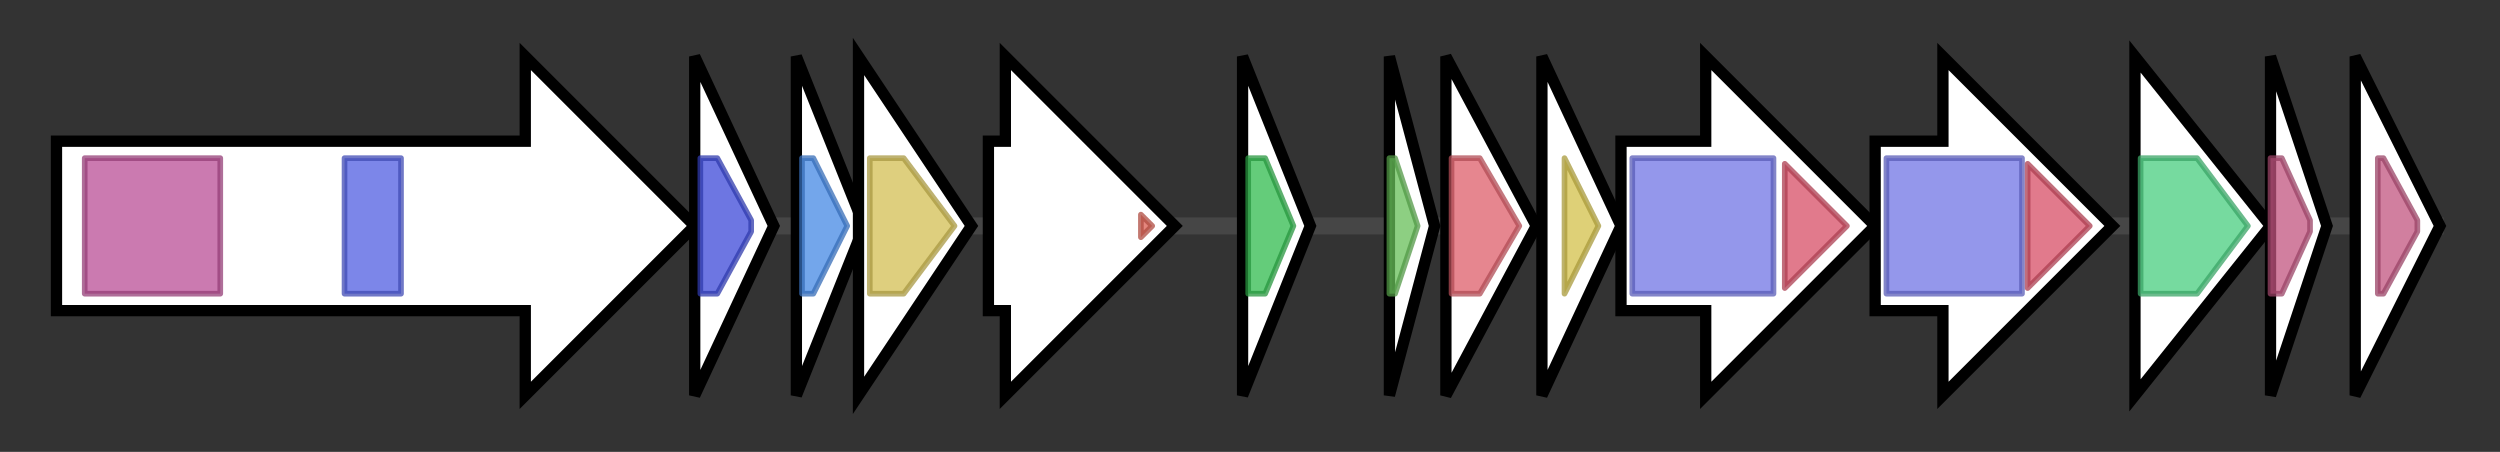 <svg version="1.1" baseProfile="full" xmlns="http://www.w3.org/2000/svg" width="442.633" height="80">
	<rect width="100%" height="100%" fill="#333333" stroke="none"/>
	<g>
		<line x1="10" y1="40.0" x2="432.633" y2="40.0" style="stroke:rgb(70,70,70); stroke-width:3 "/>
		<g>
			<title> (Franean1_2384)
integral membrane sensor signal transduction histidine kinase</title>
			<polygon class=" (Franean1_2384)
integral membrane sensor signal transduction histidine kinase" points="10,25 93,25 93,10 123,40 93,70 93,55 10,55" fill="rgb(255,255,255)" fill-opacity="1.0" stroke="rgb(0,0,0)" stroke-width="2"  />
			<g>
				<title>NIT (PF08376)
"Nitrate and nitrite sensing"</title>
				<rect class="PF08376" x="15" y="28" stroke-linejoin="round" width="24" height="24" fill="rgb(185,78,149)" stroke="rgb(148,62,119)" stroke-width="1" opacity="0.75" />
			</g>
			<g>
				<title>HATPase_c (PF02518)
"Histidine kinase-, DNA gyrase B-, and HSP90-like ATPase"</title>
				<rect class="PF02518" x="61" y="28" stroke-linejoin="round" width="10" height="24" fill="rgb(80,94,225)" stroke="rgb(64,75,180)" stroke-width="1" opacity="0.75" />
			</g>
		</g>
		<g>
			<title> (Franean1_2385)
Roadblock/LC7 family protein</title>
			<polygon class=" (Franean1_2385)
Roadblock/LC7 family protein" points="123,10 137,40 123,70" fill="rgb(255,255,255)" fill-opacity="1.0" stroke="rgb(0,0,0)" stroke-width="2"  />
			<g>
				<title>Robl_LC7 (PF03259)
"Roadblock/LC7 domain"</title>
				<polygon class="PF03259" points="124,28 127,28 133,39 133,41 127,52 124,52" stroke-linejoin="round" width="9" height="24" fill="rgb(60,73,216)" stroke="rgb(47,58,172)" stroke-width="1" opacity="0.75" />
			</g>
		</g>
		<g>
			<title> (Franean1_2386)
protein of unknown function DUF742</title>
			<polygon class=" (Franean1_2386)
protein of unknown function DUF742" points="141,10 153,40 141,70" fill="rgb(255,255,255)" fill-opacity="1.0" stroke="rgb(0,0,0)" stroke-width="2"  />
			<g>
				<title>DUF742 (PF05331)
"Protein of unknown function (DUF742)"</title>
				<polygon class="PF05331" points="142,28 144,28 150,40 144,52 142,52" stroke-linejoin="round" width="11" height="24" fill="rgb(68,136,228)" stroke="rgb(54,108,182)" stroke-width="1" opacity="0.75" />
			</g>
		</g>
		<g>
			<title> (Franean1_2387)
protein of unknown function ATP binding</title>
			<polygon class=" (Franean1_2387)
protein of unknown function ATP binding" points="152,10 172,40 152,70" fill="rgb(255,255,255)" fill-opacity="1.0" stroke="rgb(0,0,0)" stroke-width="2"  />
			<g>
				<title>ATP_bind_1 (PF03029)
"Conserved hypothetical ATP binding protein"</title>
				<polygon class="PF03029" points="154,28 160,28 169,40 160,52 154,52" stroke-linejoin="round" width="16" height="24" fill="rgb(211,191,83)" stroke="rgb(168,152,66)" stroke-width="1" opacity="0.75" />
			</g>
		</g>
		<g>
			<title> (Franean1_2388)
transcriptional regulator, LuxR family</title>
			<polygon class=" (Franean1_2388)
transcriptional regulator, LuxR family" points="175,25 178,25 178,10 208,40 178,70 178,55 175,55" fill="rgb(255,255,255)" fill-opacity="1.0" stroke="rgb(0,0,0)" stroke-width="2"  />
			<g>
				<title>GerE (PF00196)
"Bacterial regulatory proteins, luxR family"</title>
				<polygon class="PF00196" points="202,38 204,40 202,42" stroke-linejoin="round" width="5" height="24" fill="rgb(219,94,82)" stroke="rgb(175,75,65)" stroke-width="1" opacity="0.75" />
			</g>
		</g>
		<g>
			<title> (Franean1_2389)
Polyketide synthesis cyclase</title>
			<polygon class=" (Franean1_2389)
Polyketide synthesis cyclase" points="220,10 232,40 220,70" fill="rgb(255,255,255)" fill-opacity="1.0" stroke="rgb(0,0,0)" stroke-width="2"  />
			<g>
				<title>Cyclase_polyket (PF04673)
"Polyketide synthesis cyclase"</title>
				<polygon class="PF04673" points="221,28 224,28 229,40 224,52 221,52" stroke-linejoin="round" width="10" height="24" fill="rgb(49,187,78)" stroke="rgb(39,149,62)" stroke-width="1" opacity="0.75" />
			</g>
		</g>
		<g>
			<title> (Franean1_2390)
putative actinorhodin polyketide synthase acyl carrier protein (ACP) (ActI ORF3)</title>
			<polygon class=" (Franean1_2390)
putative actinorhodin polyketide synthase acyl carrier protein (ACP) (ActI ORF3)" points="246,10 254,40 246,70" fill="rgb(255,255,255)" fill-opacity="1.0" stroke="rgb(0,0,0)" stroke-width="2"  />
			<g>
				<title>PP-binding (PF00550)
"Phosphopantetheine attachment site"</title>
				<polygon class="PF00550" points="246,28 247,28 251,40 247,52 246,52" stroke-linejoin="round" width="6" height="24" fill="rgb(103,191,88)" stroke="rgb(82,152,70)" stroke-width="1" opacity="0.75" />
			</g>
		</g>
		<g>
			<title> (Franean1_2391)
cyclase/dehydrase</title>
			<polygon class=" (Franean1_2391)
cyclase/dehydrase" points="256,10 272,40 256,70" fill="rgb(255,255,255)" fill-opacity="1.0" stroke="rgb(0,0,0)" stroke-width="2"  />
			<g>
				<title>Polyketide_cyc (PF03364)
"Polyketide cyclase / dehydrase and lipid transport"</title>
				<polygon class="PF03364" points="257,28 262,28 269,40 262,52 257,52" stroke-linejoin="round" width="13" height="24" fill="rgb(221,94,106)" stroke="rgb(176,75,84)" stroke-width="1" opacity="0.75" />
			</g>
		</g>
		<g>
			<title> (Franean1_2392)
Cupin 2 conserved barrel domain protein</title>
			<polygon class=" (Franean1_2392)
Cupin 2 conserved barrel domain protein" points="273,10 287,40 273,70" fill="rgb(255,255,255)" fill-opacity="1.0" stroke="rgb(0,0,0)" stroke-width="2"  />
			<g>
				<title>Cupin_2 (PF07883)
"Cupin domain"</title>
				<polygon class="PF07883" points="277,28 277,28 283,40 277,52 277,52" stroke-linejoin="round" width="7" height="24" fill="rgb(211,192,74)" stroke="rgb(168,153,59)" stroke-width="1" opacity="0.75" />
			</g>
		</g>
		<g>
			<title> (Franean1_2393)
Beta-ketoacyl synthase</title>
			<polygon class=" (Franean1_2393)
Beta-ketoacyl synthase" points="287,25 302,25 302,10 332,40 302,70 302,55 287,55" fill="rgb(255,255,255)" fill-opacity="1.0" stroke="rgb(0,0,0)" stroke-width="2"  />
			<g>
				<title>ketoacyl-synt (PF00109)
"Beta-ketoacyl synthase, N-terminal domain"</title>
				<rect class="PF00109" x="289" y="28" stroke-linejoin="round" width="25" height="24" fill="rgb(112,116,228)" stroke="rgb(89,92,182)" stroke-width="1" opacity="0.75" />
			</g>
			<g>
				<title>Ketoacyl-synt_C (PF02801)
"Beta-ketoacyl synthase, C-terminal domain"</title>
				<polygon class="PF02801" points="316,29 327,40 327,40 316,51" stroke-linejoin="round" width="11" height="24" fill="rgb(215,78,102)" stroke="rgb(172,62,81)" stroke-width="1" opacity="0.75" />
			</g>
		</g>
		<g>
			<title> (Franean1_2394)
Beta-ketoacyl synthase</title>
			<polygon class=" (Franean1_2394)
Beta-ketoacyl synthase" points="332,25 344,25 344,10 374,40 344,70 344,55 332,55" fill="rgb(255,255,255)" fill-opacity="1.0" stroke="rgb(0,0,0)" stroke-width="2"  />
			<g>
				<title>ketoacyl-synt (PF00109)
"Beta-ketoacyl synthase, N-terminal domain"</title>
				<rect class="PF00109" x="334" y="28" stroke-linejoin="round" width="24" height="24" fill="rgb(112,116,228)" stroke="rgb(89,92,182)" stroke-width="1" opacity="0.75" />
			</g>
			<g>
				<title>Ketoacyl-synt_C (PF02801)
"Beta-ketoacyl synthase, C-terminal domain"</title>
				<polygon class="PF02801" points="359,29 370,40 370,40 359,51" stroke-linejoin="round" width="11" height="24" fill="rgb(215,78,102)" stroke="rgb(172,62,81)" stroke-width="1" opacity="0.75" />
			</g>
		</g>
		<g>
			<title> (Franean1_2395)
short-chain dehydrogenase/reductase SDR</title>
			<polygon class=" (Franean1_2395)
short-chain dehydrogenase/reductase SDR" points="378,10 402,40 378,70" fill="rgb(255,255,255)" fill-opacity="1.0" stroke="rgb(0,0,0)" stroke-width="2"  />
			<g>
				<title>adh_short_C2 (PF13561)
"Enoyl-(Acyl carrier protein) reductase"</title>
				<polygon class="PF13561" points="379,28 389,28 398,40 389,52 379,52" stroke-linejoin="round" width="23" height="24" fill="rgb(73,205,127)" stroke="rgb(58,164,101)" stroke-width="1" opacity="0.75" />
			</g>
		</g>
		<g>
			<title> (Franean1_2396)
Antibiotic biosynthesis monooxygenase</title>
			<polygon class=" (Franean1_2396)
Antibiotic biosynthesis monooxygenase" points="402,10 412,40 402,70" fill="rgb(255,255,255)" fill-opacity="1.0" stroke="rgb(0,0,0)" stroke-width="2"  />
			<g>
				<title>ABM (PF03992)
"Antibiotic biosynthesis monooxygenase"</title>
				<polygon class="PF03992" points="402,28 404,28 409,39 409,41 404,52 402,52" stroke-linejoin="round" width="7" height="24" fill="rgb(193,84,127)" stroke="rgb(154,67,101)" stroke-width="1" opacity="0.75" />
			</g>
		</g>
		<g>
			<title> (Franean1_2397)
Antibiotic biosynthesis monooxygenase</title>
			<polygon class=" (Franean1_2397)
Antibiotic biosynthesis monooxygenase" points="417,10 432,40 417,70" fill="rgb(255,255,255)" fill-opacity="1.0" stroke="rgb(0,0,0)" stroke-width="2"  />
			<g>
				<title>ABM (PF03992)
"Antibiotic biosynthesis monooxygenase"</title>
				<polygon class="PF03992" points="421,28 422,28 428,39 428,41 422,52 421,52" stroke-linejoin="round" width="7" height="24" fill="rgb(193,84,127)" stroke="rgb(154,67,101)" stroke-width="1" opacity="0.75" />
			</g>
		</g>
	</g>
</svg>
